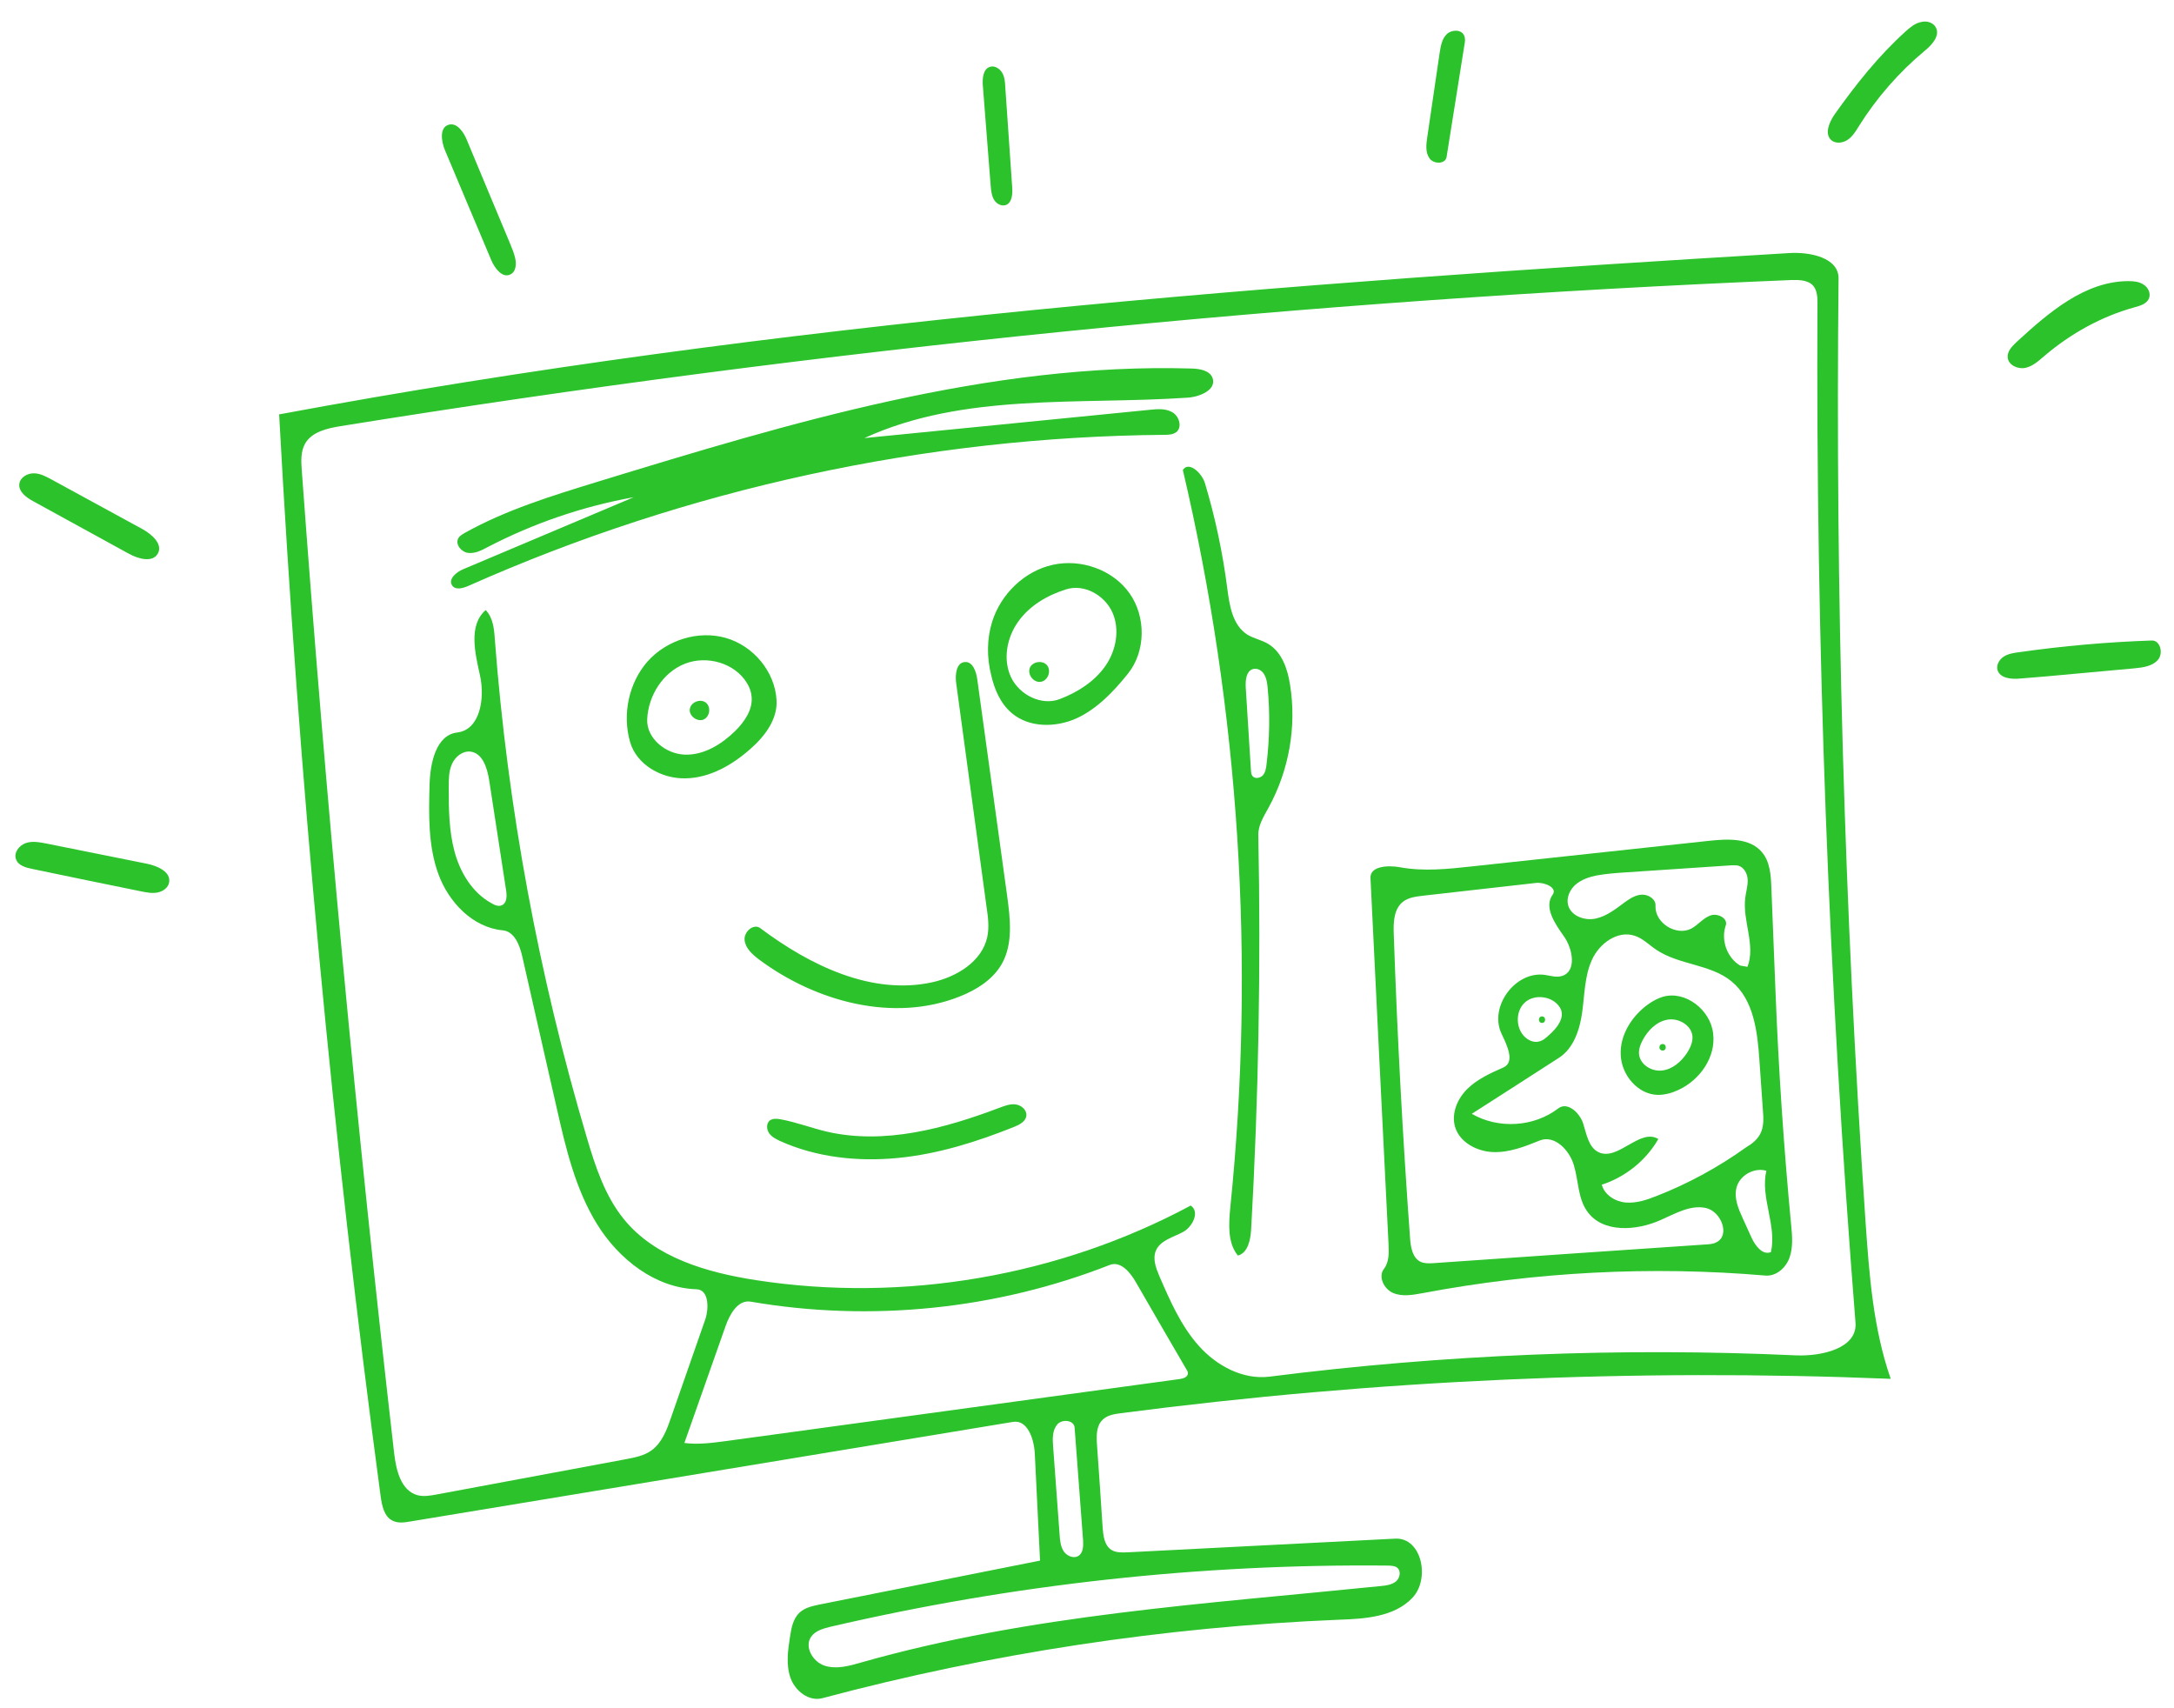 <svg xmlns="http://www.w3.org/2000/svg" viewBox="0 0 1000 785.7" enable-background="new 0 0 1000 785.7"><desc xmlns:shape="http://adobe.com/products/shape"><shape:version>1.0.2</shape:version><shape:captureDetail>1.000000</shape:captureDetail><shape:source>1</shape:source></desc><path fill="#2BC22B" d="M923.5 164.5c-.3-2.9 2-5.2 4.1-7.2 14.7-13.5 31.3-27.9 51.3-28 2.5 0 5 .2 7.1 1.6 2.1 1.3 3.4 4 2.5 6.3-1 2.5-3.9 3.4-6.5 4.1-15.3 4.2-29.5 12.1-41.6 22.4-2.7 2.3-5.4 4.8-8.8 5.5-3.4.7-7.7-1.2-8.1-4.7zM929.2 312.1c-4 .4-9.3-.1-10.4-4-.6-2.3.9-4.8 2.9-6.1 2-1.3 4.5-1.7 6.9-2 20.3-2.9 40.7-4.7 61.2-5.4 3.9-.1 5.4 5.9 2.8 8.9s-6.9 3.5-10.8 3.9c-13.5 1.2-27 2.5-40.5 3.7-4 .3-8 .7-12.1 1zM8.9 222.5c.4-2.9 3.6-4.8 6.6-4.8 3 0 5.7 1.5 8.3 2.9 13.9 7.6 27.9 15.2 41.8 22.8 4.3 2.4 9.4 6.9 7 11.2-2.4 4.3-8.9 2.5-13.3.1-14.7-8.1-29.4-16.1-44.1-24.2-3.1-1.7-6.8-4.4-6.3-8zM7.4 395.3c-1.2-3 1.3-6.4 4.4-7.5 3-1.1 6.4-.4 9.6.2 15.4 3.1 30.9 6.2 46.3 9.3 4.8 1 10.9 3.7 10.1 8.5-.4 2.5-2.8 4.2-5.3 4.7s-5 0-7.5-.5c-16.7-3.4-33.3-6.8-50-10.3-3.1-.6-6.6-1.6-7.6-4.4zM890.5 12.7c1.9 3.8-1.8 7.9-5.1 10.6-11.9 9.9-22.2 21.7-30.4 34.8-1.4 2.3-2.9 4.7-5.1 6.2-2.2 1.5-5.5 1.9-7.5.2-3.3-2.9-1-8.3 1.5-11.9 9.7-13.7 20.2-26.9 32.6-38.1 2-1.8 4.2-3.7 6.9-4.3 2.6-.8 5.8 0 7.1 2.5zM206.3 57.4c3.8-1.2 6.9 3.2 8.4 6.9 6.7 16 13.3 32 20 47.9.9 2.2 1.8 4.4 2.3 6.7.6 2.7.3 6.1-2.2 7.3-3.6 1.9-7.2-2.7-8.8-6.5-7.1-16.9-14.3-33.8-21.4-50.8-1.6-3.9-2.5-10.2 1.7-11.5zM656.5 63.2c1.9-12.9 3.8-25.9 5.7-38.8.5-3.1 1-6.4 3.2-8.6 2.2-2.2 6.6-2.4 8 .4.7 1.4.5 3 .2 4.5-2.7 17.2-5.5 34.3-8.2 51.5-.5 3.3-5.8 3.4-7.8.7s-1.6-6.4-1.1-9.7zM462.7 94.3c-2.1.7-4.4-.6-5.5-2.5-1.1-1.9-1.3-4.1-1.5-6.3-1.2-15.3-2.4-30.6-3.6-46-.3-3.4.1-7.9 3.4-8.8 2.1-.6 4.4.9 5.5 2.8 1.1 1.9 1.3 4.2 1.4 6.4 1.1 15.5 2.1 30.9 3.2 46.4.2 3.1-.1 6.9-2.9 8zM128.4 190.6c229-42.7 462-60.3 694.6-74.2 9.6-.6 22.8 2.1 22.7 11.7-1.5 144.6 2.6 289.4 12.4 433.7 1.7 24.5 3.5 49.2 11.6 72.4-118.2-4.8-236.8.5-354.1 15.8-3.1.4-6.4.9-8.6 3.2-2.8 2.9-2.7 7.4-2.4 11.4.9 12.7 1.8 25.4 2.6 38.2.3 3.7.8 7.9 3.9 10 2.1 1.4 4.9 1.3 7.5 1.2 41.1-2.1 82.2-4.2 123.2-6.3 12.1-.6 16.2 18.4 7.9 27.2-8.3 8.8-21.8 9.7-33.9 10.1-80.2 3.3-160 15.4-237.6 36.1-6.2 1.6-12.5-3.4-14.6-9.4-2.1-6-1.2-12.6-.2-18.9.6-4 1.4-8.3 4.4-11.1 2.5-2.3 5.9-3 9.2-3.7 33.8-6.7 67.6-13.5 101.4-20.2-.8-16.3-1.6-32.7-2.4-49-.3-6.8-3.3-15.9-10-14.8-92.4 15.3-184.8 30.5-277.2 45.8-2.8.5-5.8.9-8.3-.4-3.8-1.9-4.8-6.8-5.4-11.1C152.9 523 137.4 357 128.4 190.6m102.8 237.3c-13.8-1.3-24.9-13-29.6-26-4.7-13-4.4-27.3-4-41.2.3-9.9 3-22.7 12.8-23.8 10.5-1.3 12.7-15.8 10.4-26.2-2.3-10.4-5.4-23.1 2.6-30.1 3.3 3.4 3.9 8.5 4.2 13.3 5.9 77.7 20.2 154.8 42.4 229.6 3.9 13.2 8.3 26.6 17 37.3 14.4 17.7 38.2 24.5 60.7 28 68 10.5 139.4-1.8 200-34.3 4.3 2.8.9 9.8-3.6 12.2-4.5 2.4-10.4 3.8-12.4 8.5-1.6 3.8 0 8 1.6 11.8 4.9 11.3 9.9 22.8 18.1 32 8.2 9.2 20.3 15.7 32.5 14.2 80.3-10.2 161.4-13.5 242.2-9.8 11.8.5 28.3-3.2 27.4-15-12.4-156-18.3-312.4-17.5-468.7 0-2.9-.1-6-1.9-8.2-2.3-2.7-6.5-2.8-10.1-2.7-223.5 9.2-446.5 31.6-667.3 67.2-6.2 1-13.3 2.6-16.4 8.1-2 3.6-1.8 8-1.5 12.1 11 151 25.2 301.8 42.5 452.2.9 7.8 3.1 17.2 10.7 19.3 2.9.8 5.9.2 8.8-.3 29-5.4 57.9-10.8 86.9-16.2 4.2-.8 8.6-1.6 12-4.1 4.8-3.5 7-9.4 8.9-14.9 5.2-15 10.5-30 15.7-45 1.9-5.4 1.8-14-3.9-14.2-19-.6-35.8-13.8-45.8-30s-14.4-35.1-18.6-53.7c-5.2-23-10.5-46-15.7-69.1-1.2-5.4-3.6-11.8-9.1-12.3m102.6 181.9c-6.3 18-12.7 35.9-19 53.9 6.2.8 12.4 0 18.6-.8 69.7-9.5 139.5-19.1 209.2-28.6 1.6-.2 3.7-.9 3.8-2.5.1-.7-.3-1.4-.7-2-7.8-13.4-15.6-26.8-23.3-40.2-2.6-4.5-7-9.7-11.9-7.8-52.2 20.5-110 26.4-165.2 16.9-5.8-1-9.6 5.7-11.5 11.1m39.4 142.9c-3.4 4.6.6 11.6 6 13.4 5.4 1.8 11.3.2 16.8-1.4 77.6-22.1 158.9-27 239.2-35.2 2.4-.2 5-.6 6.9-2.1 1.9-1.6 2.5-4.9.5-6.4-1-.8-2.5-.8-3.8-.9-86.4-.9-173 8.6-257.1 28.2-3.2.8-6.6 1.8-8.5 4.4M231 416.3c2.2-1.1 2.2-4.3 1.8-6.8l-7.8-50.7c-.9-5.6-3-12.4-8.6-13.1-3.6-.4-7 2.3-8.5 5.7-1.5 3.3-1.5 7.1-1.5 10.8 0 9.9.1 20 2.7 29.6 2.6 9.6 8.2 18.8 16.9 23.6 1.6 1 3.5 1.7 5 .9m253.4 248.8l3 40.8c.2 2.7.4 5.5 2 7.8 1.6 2.2 4.9 3.4 7 1.7 1.9-1.5 1.9-4.4 1.8-6.9l-3.9-51.9c-.3-3.5-5.8-4-8-1.4s-2.2 6.4-1.9 9.9zM213.8 245.1c19-10.6 39.9-17 60.7-23.4 89.2-27.3 180.4-54.9 273.6-52.2 3.8.1 8.5.9 9.7 4.5 1.7 5.3-5.8 8.5-11.4 8.9-50.2 3.4-103.1-2.4-148.8 18.6 43.7-4.3 87.4-8.7 131.2-13 3.6-.4 7.5-.7 10.6 1.2 3.1 1.9 4.5 6.9 1.6 9.1-1.5 1.1-3.5 1.2-5.3 1.2-110 .9-219.8 24.8-320.3 69.5-2.5 1.1-5.9 2-7.4-.2-2-2.9 1.9-6.2 5.1-7.5 26.1-11 52.3-22.1 78.4-33.1-23.4 4.2-46.2 12-67.3 23-2.8 1.5-5.8 3-8.9 2.6-3.1-.4-6-3.9-4.5-6.7.5-1 1.8-1.8 3-2.5"/><path fill="#2BC22B" d="M583.4 296.2c6.3 3.8 8.9 11.6 10 18.8 3.1 19.2-.5 39.4-9.9 56.5-2.2 4-4.8 8.1-4.7 12.6 1.2 60.5.1 121-3.3 181.4-.3 4.8-1.5 10.8-6.1 12-4.8-5.9-4.2-14.4-3.5-22 11.6-113.3 4.2-228.5-21.8-339.3 2.6-4.3 8.8 1.3 10.2 6.2 4.7 15.7 8.1 31.8 10.2 48 1 8 2.4 17 9.1 21.4 3 1.9 6.7 2.5 9.8 4.4m-7.3 11.6c-2.9 1.1-3.2 5-3.1 8.1.8 12.8 1.6 25.5 2.4 38.3.1 1 .1 2 .7 2.7 1.1 1.5 3.6 1 4.8-.3 1.2-1.4 1.5-3.3 1.7-5.2 1.4-11.6 1.6-23.4.5-35-.2-2.2-.5-4.4-1.6-6.2-1-1.9-3.3-3.1-5.4-2.4zM349.7 426.9c22.8 17.1 51.2 31 79.1 24.9 11.3-2.5 22.8-9.5 25.3-20.7 1-4.6.4-9.3-.3-13.9-4.7-34.4-9.3-68.8-14-103.2-.5-3.8.1-9.2 4-9.5 3.6-.3 5.2 4.3 5.7 7.8 4.6 33.3 9.2 66.7 13.8 100 1.4 10.4 2.7 21.7-2.4 30.9-4.1 7.3-11.7 12.1-19.6 15.2-30.4 12-66 2.4-92.2-17.1-3-2.3-6.2-5.1-6.6-8.9-.4-3.8 4.1-7.8 7.2-5.5zM456.4 285.9c4-12.7 14.8-23.2 27.8-26.1 13-2.9 27.6 2.2 35.3 13 7.7 10.8 7.6 26.8-.7 37.1-6.6 8.2-14.1 16.1-23.6 20.5-9.6 4.3-21.8 4.4-29.8-2.4-5.2-4.4-8-10.9-9.5-17.6-2-8-2-16.6.5-24.5m33.9-14.8c-8.6 2.7-16.8 7.5-22 14.9-5.2 7.3-7.1 17.4-3.2 25.6 3.9 8.1 14.1 13.2 22.5 9.9 8.1-3.1 15.8-8 20.8-15.1s6.8-16.8 3.3-24.7c-3.6-8-13.1-13.3-21.4-10.6zM823.9 563.5c.5 5 .9 10.1-.7 14.8s-6.1 8.8-11.1 8.4c-52.6-4.5-105.9-1.7-157.8 8.1-4.5.8-9.3 1.7-13.5-.1-4.2-1.8-7-7.5-4.2-11.1 2.4-3.1 2.3-7.5 2.1-11.4-2.8-56.1-5.6-112.2-8.3-168.3-.3-5.6 8.1-6 13.6-5 10.9 2 22.1.8 33.1-.4 36.5-3.9 72.9-7.9 109.4-11.8 8.4-.9 18.4-1.3 23.9 5.2 3.8 4.4 4.2 10.7 4.4 16.6.6 15.9 1.3 31.8 1.9 47.7 1.4 35.7 3.8 71.6 7.2 107.3m-133.3-88.2c-5.7-12.4 6.5-28.8 20-26.9 2.6.4 5.4 1.3 7.9.5 6.8-2.1 5-12.4.9-18.2-4.1-5.8-9.4-13.4-5.2-19.2 2.3-3.2-3.7-5.8-7.6-5.4-17.4 2-34.8 3.9-52.2 5.9-3.2.4-6.6.8-9.1 2.8-4.2 3.3-4.4 9.5-4.2 14.8 1.6 46.7 4.1 93.3 7.5 139.9.3 4.2 1.1 9.1 4.9 10.9 1.8.8 3.8.7 5.7.6 41.8-2.9 83.6-5.8 125.4-8.6 1.7-.1 3.4-.2 4.9-1 6.5-3.2 2.2-14.3-4.9-15.8-7.1-1.5-14 2.6-20.6 5.5-11.3 5.1-26.8 6.1-33.9-3.9-4.3-6-4-14-6.1-21.1-2-7.1-9-14.3-15.8-11.5-6.9 2.8-14.1 5.6-21.5 5.3-7.4-.3-15.3-4.5-17.4-11.6-1.8-6.2 1.1-13 5.7-17.5s10.6-7.2 16.5-9.8c5.6-2.5 1.6-10.4-.9-15.7m119.1 46.2c1.7-3.3 1.5-7.2 1.2-10.9-.5-7.6-1.1-15.2-1.6-22.9-.9-13.2-2.6-27.9-12.8-36.3-9.7-8-24.2-7.5-34.7-14.6-3.3-2.2-6.1-5.2-9.9-6.4-7.8-2.6-16.2 3.5-19.6 11-3.4 7.4-3.4 15.9-4.5 24s-3.9 16.8-10.8 21.2c-13.3 8.6-26.6 17.1-40 25.7 12.2 7.1 28.6 6.1 39.8-2.5 4.2-3.2 9.8 2 11.4 6.9 1.6 5 2.5 11.1 7.2 13.3 8.9 4.1 19-11.3 27.4-6.1-5.7 9.9-15.2 17.5-26 21 1.2 4.7 6.2 7.8 11 8.2 4.9.4 9.7-1.2 14.2-3 14.6-5.7 28.5-13.3 41.2-22.4 2.6-1.5 5.1-3.5 6.5-6.2m-48.2-104.9c-.4 7.9 9.5 14.1 16.5 10.5 3.1-1.7 5.4-4.8 8.7-6 3.3-1.3 8.3 1.3 7.1 4.6-2.3 6.7.6 14.8 6.6 18.4 1.1.2 2.3.4 3.4.6 3.9-10-2.4-21.2-1-31.8.3-2.7 1.2-5.4 1.1-8.2-.1-2.8-1.6-5.7-4.2-6.5-1-.3-2.1-.2-3.2-.2l-49.5 3.3c-4.2.3-8.5.6-12.7 1.4-3.5.7-6.9 1.9-9.6 4.2-2.6 2.3-4.3 6-3.4 9.4 1.3 5 7.6 7.3 12.7 6.2 5.1-1.1 9.3-4.5 13.5-7.6 2.4-1.7 5-3.4 8-3.4s6.2 2.2 6 5.1m37.2 129.9c-1.1 4.7.9 9.4 2.9 13.8 1.3 2.9 2.7 5.9 4 8.8 1.7 3.8 5.1 8.4 9 6.8 2.8-12.3-5-25.2-2.1-37.4-5.7-1.7-12.5 2.2-13.8 8m-96.4-68.8c1.5 1.1 3.5 1.8 5.3 1.4 1.9-.3 3.4-1.6 4.8-2.9 3.7-3.2 7.7-8.2 5.3-12.5-3.1-5.5-11.7-6.8-16.3-2.6-4.7 4.3-4.2 12.9.9 16.6zM354.2 515.3c1.3-.9 3.1-.8 4.7-.5 7.3 1.3 14.2 4 21.4 5.7 26.5 6.1 54.1-1.4 79.5-11 2.4-.9 5-1.9 7.5-1.5 2.6.4 5.1 2.6 4.8 5.2-.3 2.6-3.1 4.1-5.6 5.1-17.2 6.9-35 12.5-53.4 14.3-18.4 1.8-37.5-.2-54.3-7.8-1.9-.9-3.9-1.9-5.1-3.7-1.2-1.8-1.2-4.6.5-5.8zM289.8 341.2c-3.6-12.7-.6-27.1 8.1-37 8.8-9.8 23.2-14.4 35.9-10.8 12.7 3.6 22.7 15.5 23.4 28.7.5 8.9-5.6 16.8-12.3 22.6-8.3 7.3-18.5 13.1-29.5 13.3-11 .3-22.6-6.2-25.6-16.8m53.8-27c-5.6-9.3-18.5-12.9-28.6-8.9-10.1 4-16.8 14.6-17.3 25.5-.4 8.8 8.5 16 17.3 16.3 8.8.3 17-4.8 23.3-11 4.3-4.3 8.1-9.9 7.4-15.9-.2-2.2-1-4.2-2.1-6zM478.7 313.6c3.2-.4 5-4.9 3-7.5-2-2.6-6.8-1.9-8 1.1-1.2 3.1 1.8 6.9 5 6.4zM323.5 331c3-1.2 3.7-5.8 1.2-7.8s-6.9-.3-7.4 2.9c-.5 3 3.2 6 6.2 4.9zM772.1 501.3c-3 1.4-6.2 2.3-9.5 2.3-9.3-.2-16.8-9.2-17.1-18.5-.4-9.2 5.3-18 12.8-23.3 2-1.4 4.2-2.6 6.5-3.3 10.4-3.1 22 6 23.2 16.8 1.4 10.8-6 21.4-15.9 26m-16.6-22.7c-1 1.9-1.7 3.9-1.6 6 .3 4.9 5.6 8.3 10.5 7.8 4.8-.5 8.9-4 11.6-8.1 1.5-2.3 2.7-5 2.5-7.7-.5-5.1-6.4-8.5-11.5-7.6-5.1.9-9.1 5-11.5 9.6z"/><path d="M709.3 469"/><path fill="#2BC22B" d="M709.3 470.5c1.9 0 1.9-3 0-3s-1.9 3 0 3z"/><path d="M764.8 481.7"/><path fill="#2BC22B" d="M764.8 483.2c1.9 0 1.9-3 0-3-2 0-2 3 0 3z"/></svg>